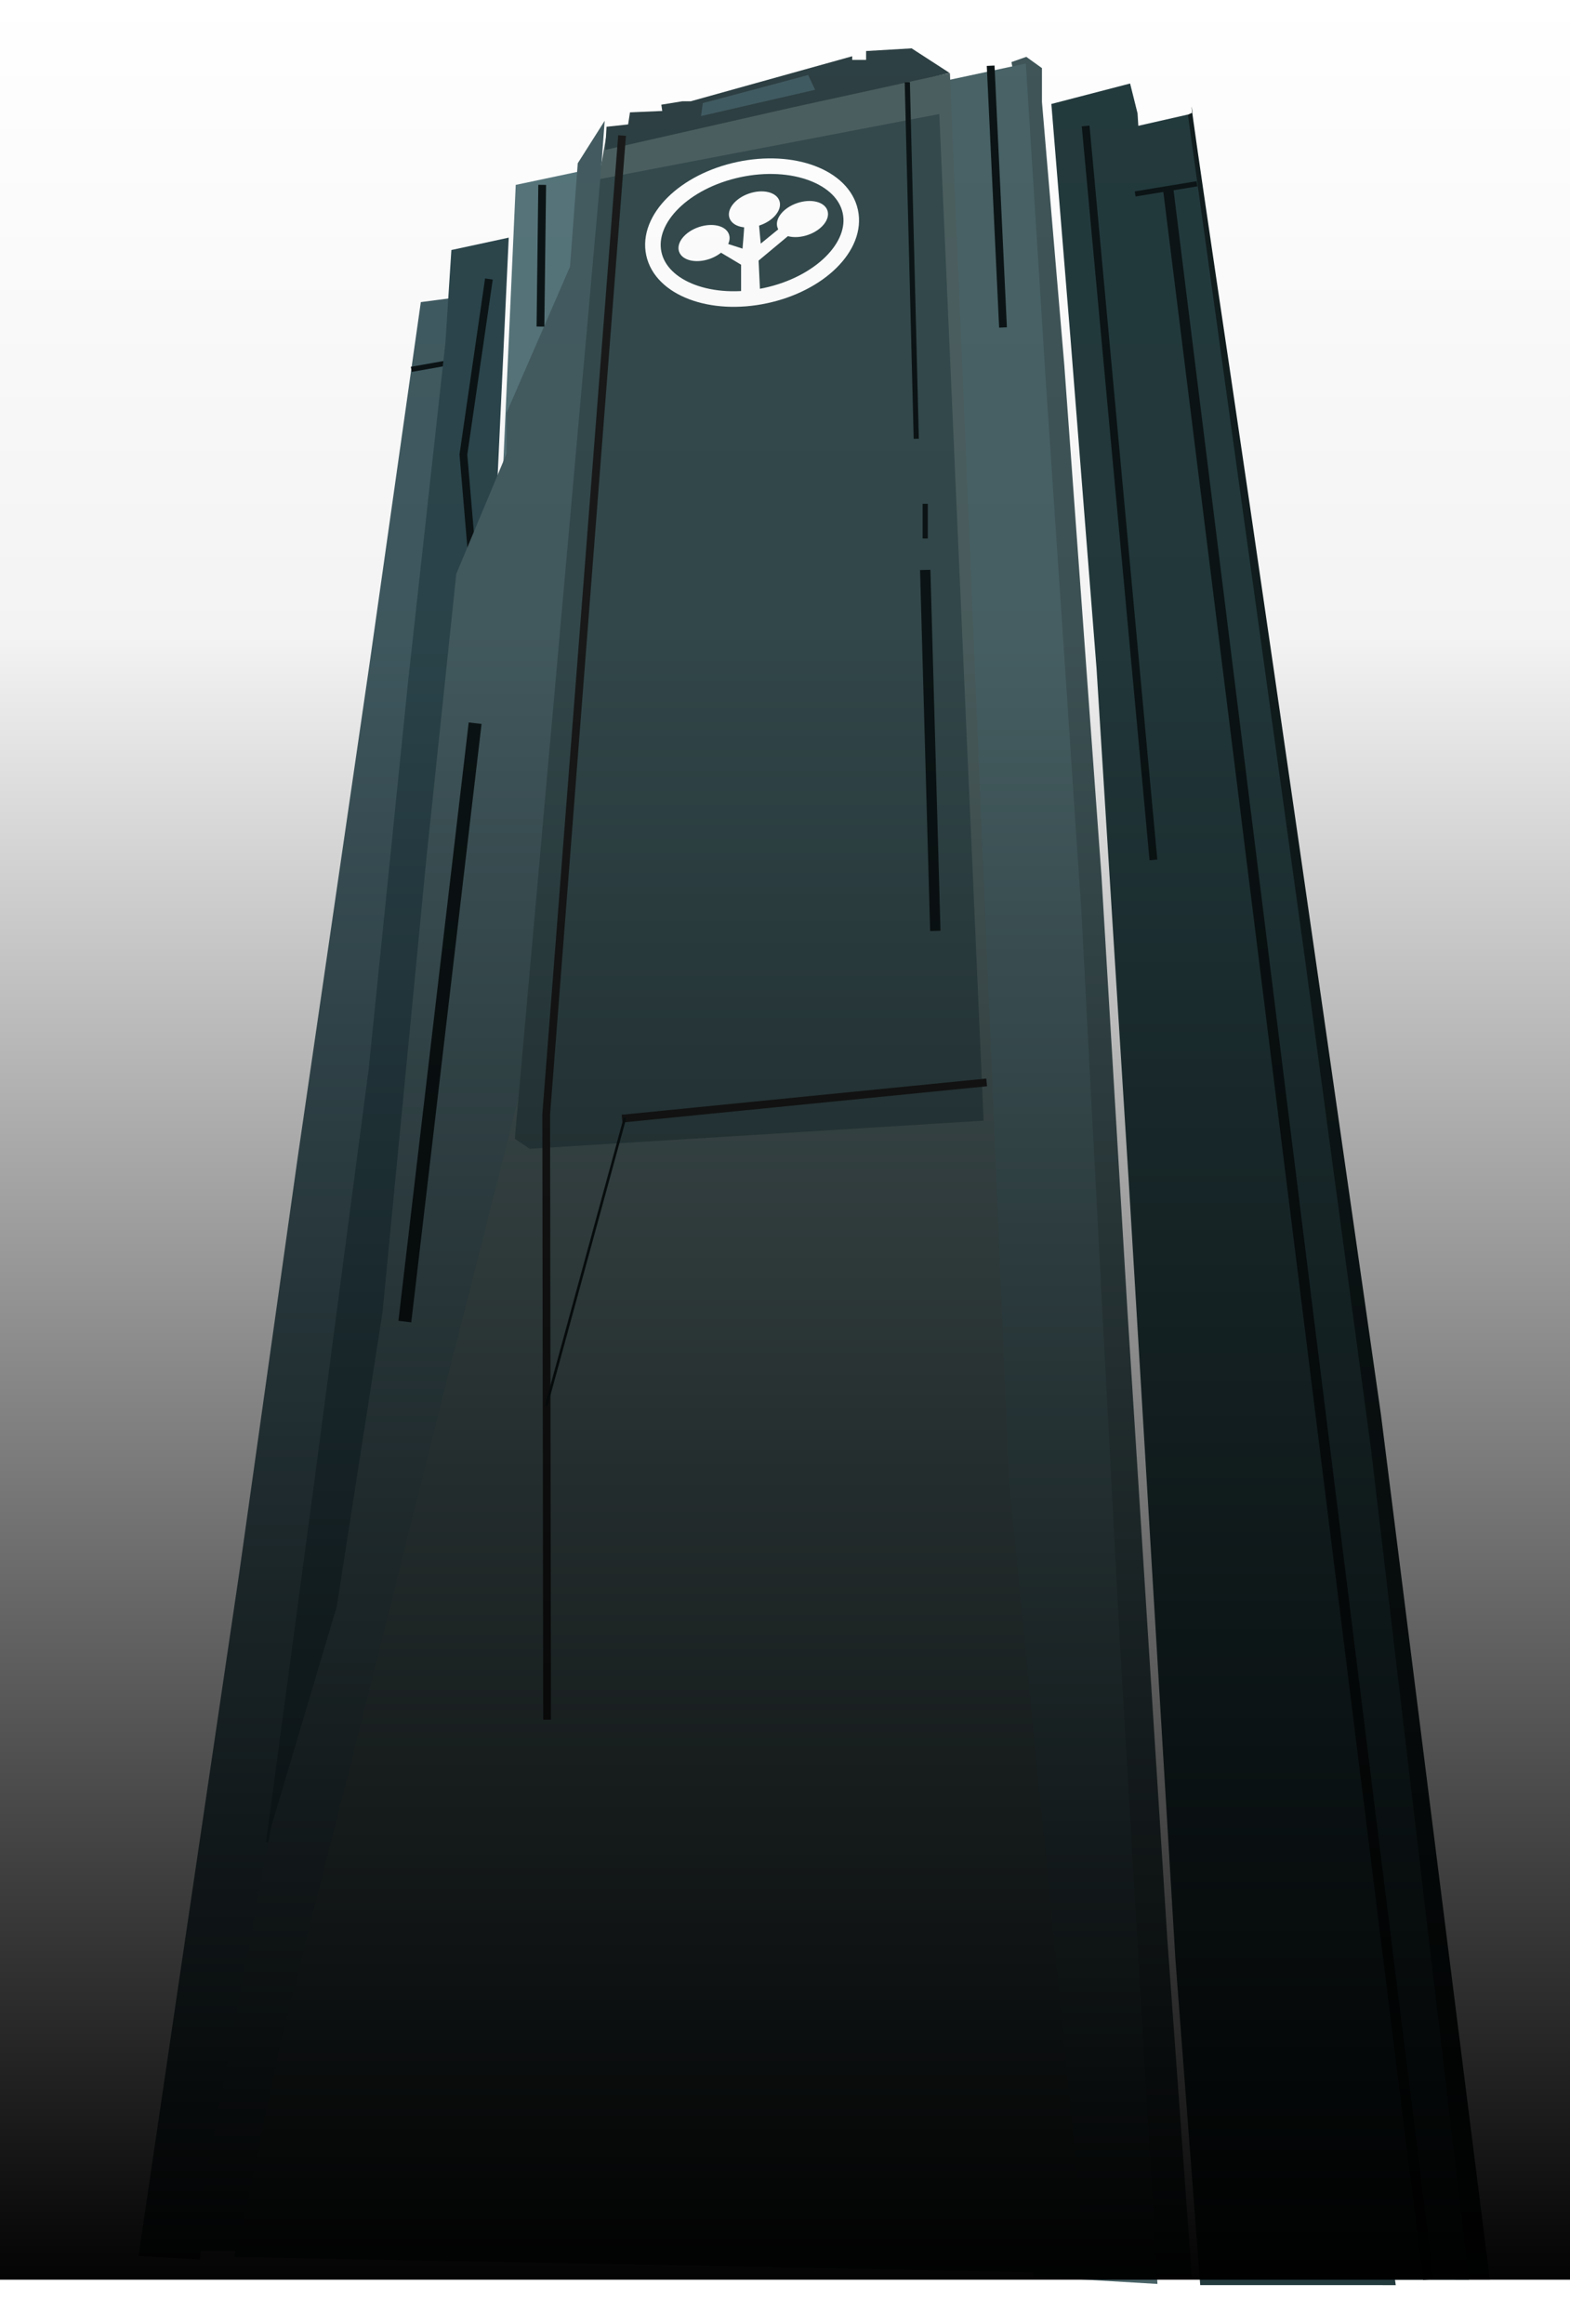 <svg xmlns="http://www.w3.org/2000/svg" xmlns:xlink="http://www.w3.org/1999/xlink" width="607" height="898.109" viewBox="0 0 607 898.109">
  <defs>
    <filter id="Caminho_4" x="391.483" y="17.277" width="163.153" height="880.832" filterUnits="userSpaceOnUse">
      <feOffset dx="5" dy="3" input="SourceAlpha"/>
      <feGaussianBlur stdDeviation="5" result="blur"/>
      <feFlood flood-opacity="0.651"/>
      <feComposite operator="in" in2="blur"/>
      <feComposite in="SourceGraphic"/>
    </filter>
    <filter id="Caminho_29" x="356.086" y="15.534" width="100.416" height="876.095" filterUnits="userSpaceOnUse">
      <feOffset dy="3" input="SourceAlpha"/>
      <feGaussianBlur stdDeviation="3" result="blur-2"/>
      <feFlood flood-opacity="0.678"/>
      <feComposite operator="in" in2="blur-2"/>
      <feComposite in="SourceGraphic"/>
    </filter>
    <filter id="Caminho_14" x="92.366" y="81.346" width="114.826" height="641.053" filterUnits="userSpaceOnUse">
      <feOffset dx="-2" dy="3" input="SourceAlpha"/>
      <feGaussianBlur stdDeviation="3.5" result="blur-3"/>
      <feFlood flood-opacity="0.941"/>
      <feComposite operator="in" in2="blur-3"/>
      <feComposite in="SourceGraphic"/>
    </filter>
    <filter id="Caminho_11" x="60.717" y="33.176" width="186.564" height="850.243" filterUnits="userSpaceOnUse">
      <feOffset dx="-1" dy="-3" input="SourceAlpha"/>
      <feGaussianBlur stdDeviation="4.5" result="blur-4"/>
      <feFlood flood-opacity="0.82"/>
      <feComposite operator="in" in2="blur-4"/>
      <feComposite in="SourceGraphic"/>
    </filter>
    <filter id="Caminho_27" x="170.539" y="15.564" width="238.25" height="456.886" filterUnits="userSpaceOnUse">
      <feOffset dx="-3" dy="17" input="SourceAlpha"/>
      <feGaussianBlur stdDeviation="9.5" result="blur-5"/>
      <feFlood flood-color="#25271c"/>
      <feComposite operator="in" in2="blur-5"/>
      <feComposite in="SourceGraphic"/>
    </filter>
    <filter id="Elipse_1" x="235.001" y="45.018" width="111.272" height="89.829" filterUnits="userSpaceOnUse">
      <feOffset input="SourceAlpha"/>
      <feGaussianBlur stdDeviation="3" result="blur-6"/>
      <feFlood flood-color="#fff"/>
      <feComposite operator="in" in2="blur-6"/>
      <feComposite in="SourceGraphic"/>
    </filter>
    <filter id="Elipse_2" x="251.427" y="75.464" width="41.534" height="36.931" filterUnits="userSpaceOnUse">
      <feOffset input="SourceAlpha"/>
      <feGaussianBlur stdDeviation="3" result="blur-7"/>
      <feFlood flood-color="#fff"/>
      <feComposite operator="in" in2="blur-7"/>
      <feComposite in="SourceGraphic"/>
    </filter>
    <filter id="Elipse_3" x="270.916" y="62.472" width="41.534" height="36.931" filterUnits="userSpaceOnUse">
      <feOffset input="SourceAlpha"/>
      <feGaussianBlur stdDeviation="3" result="blur-8"/>
      <feFlood flood-color="#fff"/>
      <feComposite operator="in" in2="blur-8"/>
      <feComposite in="SourceGraphic"/>
    </filter>
    <filter id="Elipse_4" x="289.476" y="66.184" width="41.534" height="36.931" filterUnits="userSpaceOnUse">
      <feOffset input="SourceAlpha"/>
      <feGaussianBlur stdDeviation="3" result="blur-9"/>
      <feFlood flood-color="#fff"/>
      <feComposite operator="in" in2="blur-9"/>
      <feComposite in="SourceGraphic"/>
    </filter>
    <filter id="Caminho_9" x="268.271" y="76.172" width="47.274" height="46.239" filterUnits="userSpaceOnUse">
      <feOffset input="SourceAlpha"/>
      <feGaussianBlur stdDeviation="3" result="blur-10"/>
      <feFlood flood-color="#fff"/>
      <feComposite operator="in" in2="blur-10"/>
      <feComposite in="SourceGraphic"/>
    </filter>
    <linearGradient id="linear-gradient" x1="0.5" x2="0.5" y2="1" gradientUnits="objectBoundingBox">
      <stop offset="0" stop-opacity="0"/>
      <stop offset="0.28" stop-opacity="0.047"/>
      <stop offset="1" stop-opacity="0.988"/>
    </linearGradient>
  </defs>
  <g id="Grupo_13" data-name="Grupo 13" transform="translate(-978.712 -64.799)">
    <g id="Componente_3_2" data-name="Componente 3 – 2" transform="translate(978.712 64.799)">
      <path id="Caminho_26" data-name="Caminho 26" d="M1721.116,1321.443s-4.252-25.771,14.435,99.87,58.38,403.51,58.38,403.51L1836,2158.913H1822.64l-107.474-834.67Z" transform="translate(-1260 -1277.986)" fill="#111d1e"/>
      <path id="Caminho_1" data-name="Caminho 1" d="M1793.3,2284.218h33.064L1788.5,1963.446l-26.328-195.261-44.5-320.7-24.641,5.6,14.61,135.2,4.854,53.091,36.965,318.683Z" transform="translate(-1258.406 -1403.218)" fill="#233a3d"/>
      <g transform="matrix(1, 0, 0, 1, 0, 0)" filter="url(#Caminho_4)">
        <path id="Caminho_4-2" data-name="Caminho 4" d="M1790.471,2157.164l-7.538-56.377-43.656-339.455s-47.268-423.145-47.571-426.786c-.154-1.849-1.062-16.686-1.062-16.686l-2.882-11.528-30.444,7.913,7.4,90.549,10.057,127.387,12.5,199.1,18.023,300.188,9.574,125.692Z" transform="translate(-1255.84 -1277.06)" fill="#233a3d"/>
      </g>
      <path id="Caminho_30" data-name="Caminho 30" d="M1651.816,1298.459l6.054,4.355v13.065l8.63,101.58,14.4,197.789,10.057,168.406,15.381,242.158,9.466,130.544h-14.987L1680.3,1913.224l-16.333-324.975-17.46-285.436-.425-2.337Z" transform="translate(-1255.027 -1276.488)" fill="#3f5558"/>
      <g transform="matrix(1, 0, 0, 1, 0, 0)" filter="url(#Caminho_29)">
        <path id="Caminho_29-2" data-name="Caminho 29" d="M1618.1,1304.724l31.517-6.735,7.574,120.56,13.843,206.11,14.612,277.633,14.869,253.792-47.939-2.82-34.477-645.4Z" transform="translate(-1253.01 -1276.45)" fill="#496367"/>
      </g>
      <path id="Caminho_28" data-name="Caminho 28" d="M1466.145,1329.359l132.832-24.113,22.807,543.748,30.038,306.45-329.5-6.258Z" transform="translate(-1231.718 -1276.977)" fill="#4c5f60"/>
      <path id="Caminho_10" data-name="Caminho 10" d="M1610.008,1304.446l-14.706-9.528-17.606,1.036v3.42h-5.374v-1.4l-62.437,17.4H1506.6l-8.078,1.317.359,2.424-12.476.538-.718,4.667-8.347.9-.522,8.961,72.066-16.363Z" transform="translate(-1242.841 -1276.233)" fill="#2d4043"/>
      <path id="Caminho_17" data-name="Caminho 17" d="M1405.949,1398.56l-14.406,1.885L1371.7,1540.363l-27.661,189.957-22.661,160.964-23.328,157.965-15.663,106.309,23.661,1.333,6.308-45.718,12.833-63.375,12.621-69.413,29.1-194.564,19.063-163.765Z" transform="translate(-1228.844 -1283.695)" fill="#415b62"/>
      <path id="Caminho_18" data-name="Caminho 18" d="M1396.038,1428.384l15.925-2.824" transform="translate(-1237.025 -1285.639)" fill="none" stroke="#0c1415" stroke-width="2"/>
      <g transform="matrix(1, 0, 0, 1, 0, 0)" filter="url(#Caminho_14)">
        <path id="Caminho_14-2" data-name="Caminho 14" d="M1431.518,1370.522l-22.176,4.781-2.3,35.769-4.926,44.684-9.435,85.587-15.33,150.633-21,159.3-18.662,139.3h8.5l42.89-142.5,39.424-293.734-1.29-91.391" transform="translate(-1232.83 -1281.68)" fill="#2c464d"/>
      </g>
      <path id="Caminho_2" data-name="Caminho 2" d="M1697.615,1355.246l23.9-3.93" transform="translate(-1258.737 -1280.294)" fill="none" stroke="#0c1415" stroke-width="2"/>
      <path id="Caminho_3" data-name="Caminho 3" d="M1711.371,1353.433l100.581,807.93" transform="translate(-1259.727 -1280.446)" fill="none" stroke="#0c1415" stroke-width="4"/>
      <path id="Caminho_5" data-name="Caminho 5" d="M1676.985,1327.224l26.207,283.624" transform="translate(-1257.251 -1278.559)" fill="none" stroke="rgba(0,0,0,0.66)" stroke-width="3"/>
      <path id="Caminho_16" data-name="Caminho 16" d="M1427.608,1390.974l-9.86,67.835,3.155,37.27" transform="translate(-1238.588 -1283.149)" fill="none" stroke="#0c1415" stroke-width="3"/>
      <path id="Caminho_8" data-name="Caminho 8" d="M1637.412,1302.157l4.777,101.152" transform="translate(-1254.402 -1276.754)" fill="none" stroke="#0c1415" stroke-width="3"/>
      <path id="Caminho_12" data-name="Caminho 12" d="M1464.856,1345.925l-25.711,5.431L1433.9,1468.58l27.092-81.729Z" transform="translate(-1239.751 -1279.905)" fill="#56757b"/>
      <g transform="matrix(1, 0, 0, 1, 0, 0)" filter="url(#Caminho_11)">
        <path id="Caminho_11-2" data-name="Caminho 11" d="M1465.306,1328.314l-10.41,16.411-2.984,39.947-24.573,56.579v15.776l-19.416,46.416-11.614,110.676-16.9,174.594-17.7,113.842-25.328,84.981-30.648,164.022h17.572l16.108-78.342,63.7-253.33,29.582-116.951,26.327-289.6Z" transform="translate(-1230.52 -1278.64)" fill="#445c61"/>
      </g>
      <path id="Caminho_13" data-name="Caminho 13" d="M1450.525,1351.777l-.675,54.759" transform="translate(-1240.899 -1280.327)" fill="none" stroke="#0c1415" stroke-width="3"/>
      <g transform="matrix(1, 0, 0, 1, 0, 0)" filter="url(#Caminho_27)">
        <path id="Caminho_27-2" data-name="Caminho 27" d="M-2.563-1.948,128.519-27.053l17.133,389.02-175.5,10.866-5.751-3.875Z" transform="translate(237.64 54.12)" fill="#344a4d"/>
      </g>
      <path id="Caminho_15" data-name="Caminho 15" d="M1420.528,1575.949l-27.174,231.23" transform="translate(-1236.832 -1296.465)" fill="none" stroke="#0c1415" stroke-width="5"/>
      <path id="Caminho_19" data-name="Caminho 19" d="M1481.577,1331.229l-29.326,378.249.333,233.948" transform="translate(-1241.072 -1278.847)" fill="none" stroke="#1a1a1a" stroke-width="3"/>
      <path id="Caminho_20" data-name="Caminho 20" d="M1483.852,1739.532l140.969-14" transform="translate(-1243.347 -1307.235)" fill="none" stroke="#1a1a1a" stroke-width="3"/>
      <path id="Caminho_21" data-name="Caminho 21" d="M1452.25,1851.571l30.455-111.257" transform="translate(-1241.072 -1308.299)" fill="none" stroke="#0c1415" stroke-width="1"/>
      <path id="Caminho_22" data-name="Caminho 22" d="M1602.684,1309.038l3.466,137.769" transform="translate(-1251.902 -1277.25)" fill="none" stroke="#0c1415" stroke-width="2"/>
      <path id="Caminho_23" data-name="Caminho 23" d="M1610.153,1484.572V1498" transform="translate(-1252.44 -1289.887)" fill="none" stroke="#0c1415" stroke-width="2"/>
      <path id="Caminho_24" data-name="Caminho 24" d="M1610.153,1512.116l3.9,139.5" transform="translate(-1252.44 -1291.87)" fill="none" stroke="#0c1415" stroke-width="4"/>
      <path id="Caminho_25" data-name="Caminho 25" d="M1517.446,1316.865c.35,0,40.723-10.852,40.723-10.852l2.684,5.718-44.106,10.151Z" transform="translate(-1245.715 -1277.032)" fill="#415b62"/>
      <g id="Grupo_12" data-name="Grupo 12" transform="translate(244.002 54.019)">
        <g transform="matrix(1, 0, 0, 1, -244, -54.02)" filter="url(#Elipse_1)">
          <g id="Elipse_1-2" data-name="Elipse 1" transform="matrix(0.98, -0.21, 0.21, 0.98, 244, 71.38)" fill="none" stroke="#fff" stroke-width="6">
            <ellipse cx="41.76" cy="27.84" rx="41.76" ry="27.84" stroke="none"/>
            <ellipse cx="41.76" cy="27.84" rx="38.76" ry="24.84" fill="none"/>
          </g>
        </g>
        <g transform="matrix(1, 0, 0, 1, -244, -54.02)" filter="url(#Elipse_2)">
          <ellipse id="Elipse_2-2" data-name="Elipse 2" cx="10.208" cy="6.496" rx="10.208" ry="6.496" transform="translate(260.43 91.11) rotate(-19)" fill="#fff"/>
        </g>
        <g transform="matrix(1, 0, 0, 1, -244, -54.02)" filter="url(#Elipse_3)">
          <ellipse id="Elipse_3-2" data-name="Elipse 3" cx="10.208" cy="6.496" rx="10.208" ry="6.496" transform="translate(279.92 78.12) rotate(-19)" fill="#fff"/>
        </g>
        <g transform="matrix(1, 0, 0, 1, -244, -54.02)" filter="url(#Elipse_4)">
          <ellipse id="Elipse_4-2" data-name="Elipse 4" cx="10.208" cy="6.496" rx="10.208" ry="6.496" transform="translate(298.48 81.83) rotate(-19)" fill="#fff"/>
        </g>
        <g transform="matrix(1, 0, 0, 1, -244, -54.02)" filter="url(#Caminho_9)">
          <path id="Caminho_9-2" data-name="Caminho 9" d="M1533.9,1369.118c.069.276-.622,8.354-.622,8.354l-6.007-1.933-3.8,2.624,9.251,5.523V1394.8l7.319-1.036-.552-11.668,13.256-11.047-4.557-1.933-7.871,6.421-.828-8.976-5.593.483Z" transform="translate(-1246.2 -1281.39)" fill="#fff"/>
        </g>
      </g>
      <rect id="Retângulo_24" data-name="Retângulo 24" width="607" height="881" fill="url(#linear-gradient)"/>
    </g>
  </g>
</svg>
